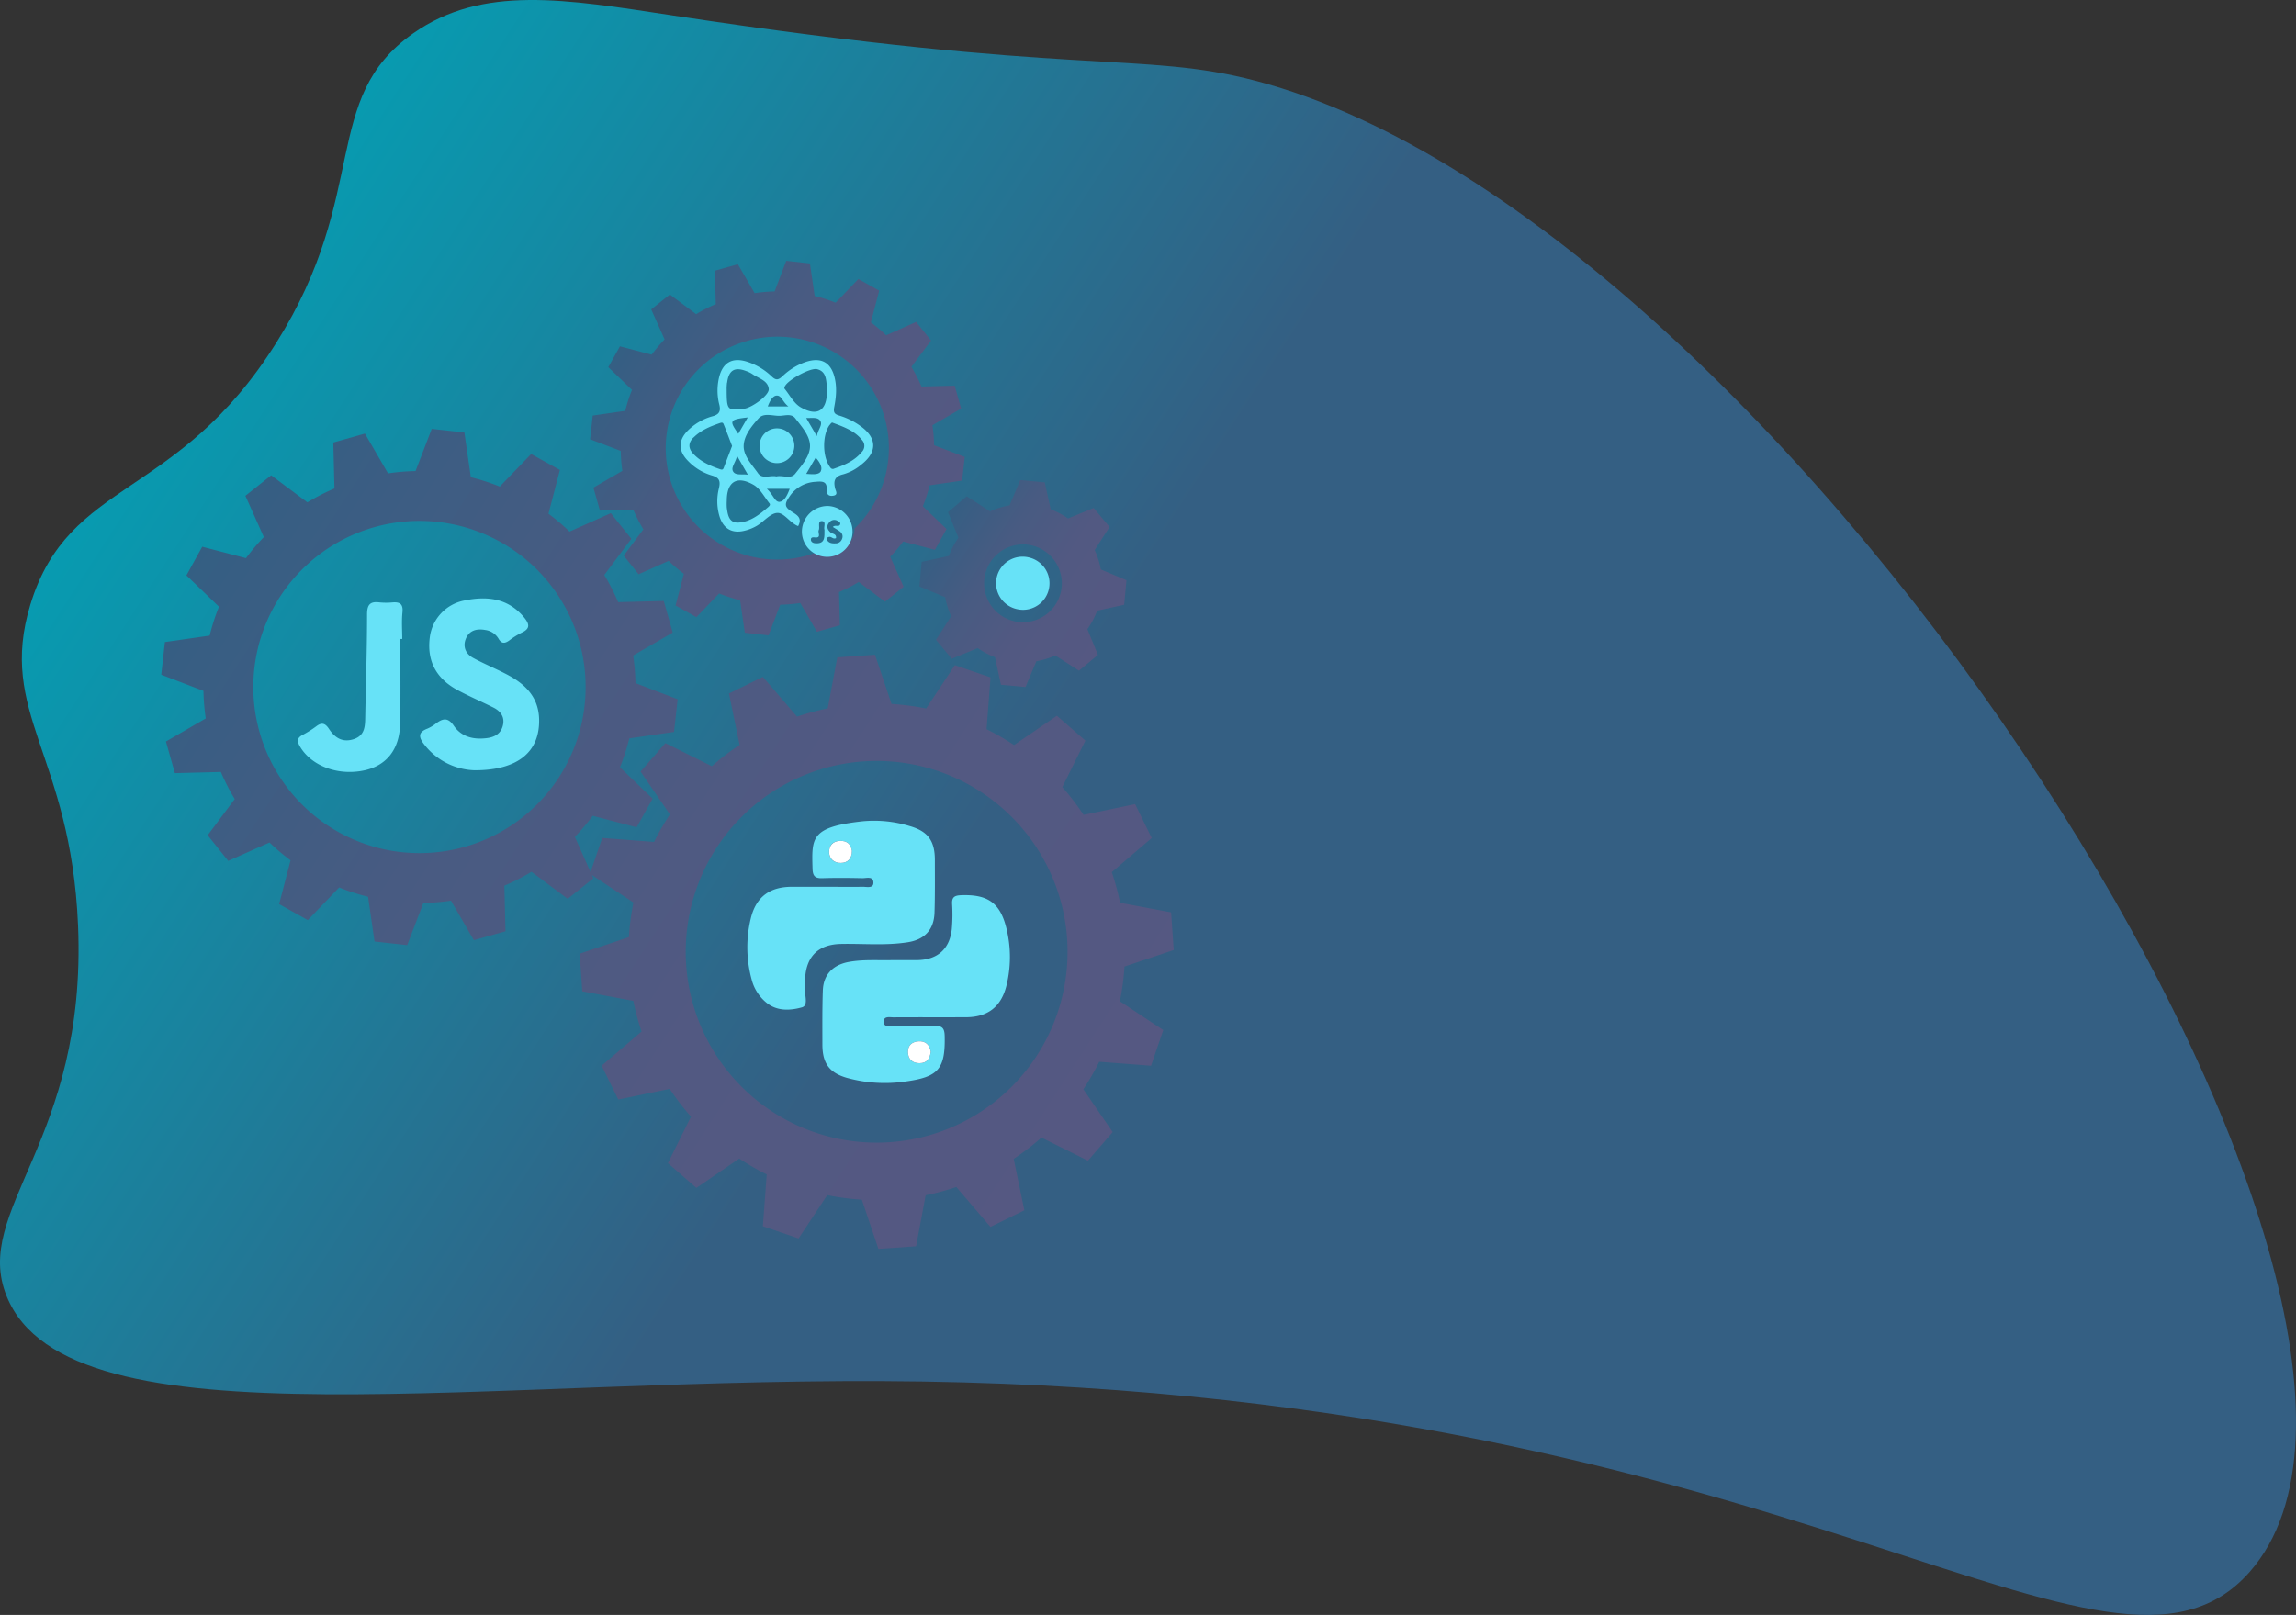 <svg id="Capa_1" data-name="Capa 1" xmlns="http://www.w3.org/2000/svg" xmlns:xlink="http://www.w3.org/1999/xlink" viewBox="0 0 1157.71 814.54"><rect x="0" y="0" width="1157.71" height="814.54" fill="#333333" stroke="none"/><defs><style>.cls-1{fill:url(#Degradado_sin_nombre_14);}.cls-2{fill:#67e2f7;}.cls-3{fill:url(#Degradado_sin_nombre_35);}.cls-4{fill:url(#Degradado_sin_nombre_35-2);}.cls-5{fill:#67e3f8;}.cls-6{fill:url(#Degradado_sin_nombre_35-3);}.cls-7{fill:#fff;}</style><linearGradient id="Degradado_sin_nombre_14" x1="17.66" y1="148.28" x2="476.64" y2="445.27" gradientUnits="userSpaceOnUse"><stop offset="0" stop-color="#00a5b8"/><stop offset="1" stop-color="#345f83"/></linearGradient><linearGradient id="Degradado_sin_nombre_35" x1="472.75" y1="266.43" x2="558.9" y2="322.17" gradientUnits="userSpaceOnUse"><stop offset="0" stop-color="#345f83"/><stop offset="0.04" stop-color="#375e83"/><stop offset="0.32" stop-color="#485b82"/><stop offset="0.62" stop-color="#525982"/><stop offset="1" stop-color="#555882"/></linearGradient><linearGradient id="Degradado_sin_nombre_35-2" x1="312.58" y1="174.61" x2="471.42" y2="277.39" xlink:href="#Degradado_sin_nombre_35"/><linearGradient id="Degradado_sin_nombre_35-3" x1="109.2" y1="264.7" x2="567.38" y2="561.17" xlink:href="#Degradado_sin_nombre_35"/></defs><title>form1</title><path class="cls-1" d="M633.36,40.81c-58.07-15.26-89.77-2-294-33-54.25-8.24-96-15.56-131,9-47,33-21.57,80.53-69,156-50,79.64-104.58,68.46-124,132-16.81,55,20.38,75.47,24,162,4.56,109.15-53.71,143.36-36,187,31.58,77.84,242.54,39.61,462,43,440.94,6.82,597.88,176.79,669,96C1251.34,659.93,904.41,112.05,633.36,40.81Z"/><path class="cls-2" d="M512.58,307.18a13.49,13.49,0,0,0,3.27.4,13.38,13.38,0,0,0,3.25-26.35,13.38,13.38,0,1,0-6.52,25.95Z"/><path class="cls-3" d="M478,258.32l5.27,12.91a39.39,39.39,0,0,0-4.82,9.16l-13.71,3-1.15,12.39,13,5.46a40,40,0,0,0,3,9.56l-7.66,11.9,7.95,9.57L493,326.89a40.08,40.08,0,0,0,8.7,4.59l3,13.9,12.39,1.14,5.47-13a40.31,40.31,0,0,0,9.55-2.92l11.92,7.67,9.57-7.95-5.31-13a39.49,39.49,0,0,0,4.91-9.3l13.64-3L568,292.64l-12.94-5.43a40,40,0,0,0-3.09-9.79l7.49-11.64-8-9.57-12.92,5.28a39.3,39.3,0,0,0-8.74-4.59l-3-13.61-12.39-1.15-5.36,12.76a39.79,39.79,0,0,0-9.85,3l-11.75-7.57Zm18.81,31.11a19.6,19.6,0,0,1,19-14.85,19.63,19.63,0,0,1,19,24.4,19.59,19.59,0,0,1-19,14.84,19.88,19.88,0,0,1-4.79-.59A19.64,19.64,0,0,1,496.81,289.43Z"/><path class="cls-2" d="M256.39,340.6c-5.86-3.16-12.08-5.64-17.92-8.83-3.61-2-5.18-5.53-3.62-9.51,1.73-4.38,5.6-5.31,9.86-4.51a9.21,9.21,0,0,1,6.64,4.34c1.5,2.66,3.16,2.54,5.35,1a39.17,39.17,0,0,1,6.26-3.95c4.58-2.08,4-4.45,1.25-7.8-8.23-9.85-18.95-10.81-30.35-8.4a21.64,21.64,0,0,0-17.12,18.34c-1.6,11.86,3.07,21,14.16,26.88,5.87,3.13,12,5.76,18,8.76,3.67,1.86,5.73,4.91,4.64,9.1s-4.28,5.82-8.28,6.29c-6.59.79-12.6-.66-16.45-6.28-2.9-4.25-5.5-3.74-8.91-1.18a18.86,18.86,0,0,1-4.44,2.67c-4.62,1.78-4.42,4.23-1.72,7.76a33.44,33.44,0,0,0,25.62,13.23c22.3,0,33-9.72,32.47-26.05C271.45,351.69,265.06,345.29,256.39,340.6Z"/><path class="cls-2" d="M198,303.83a34.56,34.56,0,0,1-6.67,0c-4.83-.61-6.25,1.25-6.25,6.13,0,17-.57,34.06-.91,51.08-.09,4.75.08,9.7-5.59,11.69s-9.69-.52-12.63-5c-1.9-2.91-3.64-3.58-6.51-1.38a54,54,0,0,1-6.89,4.34c-2.89,1.56-2.83,3.24-1.24,5.93,5.82,9.82,19.39,14.87,32.68,11.87,10.95-2.47,17.43-10.55,17.75-23.29.35-14.3.08-28.62.08-42.93h1c0-4.44-.36-8.92.1-13.32C203.35,304.79,201.8,303.55,198,303.83Z"/><path class="cls-4" d="M313.81,237.49l-14.59,8.45,3.27,11.57,16.85-.42a78.66,78.66,0,0,0,5.07,9.89l-9.91,13.26,7.51,9.4,15.13-6.75a79.34,79.34,0,0,0,7.69,6.52l-4.19,16,10.5,5.87,11.47-11.95a77.48,77.48,0,0,0,10.57,3.4l2.38,16.4,11.95,1.33L393.43,305a76.9,76.9,0,0,0,10.09-.86l8.39,14.5,11.57-3.27-.42-16.74a79.11,79.11,0,0,0,9.92-5.08l13.26,9.91,9.4-7.51-6.75-15.13a79.34,79.34,0,0,0,6.52-7.69l16,4.19,5.87-10.5-11.95-11.47a77.48,77.48,0,0,0,3.4-10.57l16.4-2.38,1.33-11.95L471,224.57a76.9,76.9,0,0,0-.86-10.09l14.5-8.39-3.27-11.57-16.74.42a79.11,79.11,0,0,0-5.08-9.92l9.91-13.26-7.51-9.4-15.13,6.75a79.34,79.34,0,0,0-7.69-6.52l4.19-16-10.5-5.87-11.47,11.95a77.48,77.48,0,0,0-10.57-3.4l-2.38-16.4-11.95-1.33L390.57,147a78.17,78.17,0,0,0-10.06.85l-8.45-14.59-11.57,3.27.42,16.85a78.66,78.66,0,0,0-9.89,5.07l-13.26-9.91-9.4,7.51,6.75,15.13a79.34,79.34,0,0,0-6.52,7.69l-16-4.19-5.87,10.5,11.95,11.47a77.48,77.48,0,0,0-3.4,10.57l-16.4,2.38-1.33,11.95L313,227.43A78.17,78.17,0,0,0,313.81,237.49Zm62.93-65.56a56.18,56.18,0,0,1,54.15,94.62A12.58,12.58,0,0,1,418,278.86a12.74,12.74,0,0,1-4.6-.92,56.18,56.18,0,1,1-36.64-106Z"/><path class="cls-5" d="M359,239.83c3.89,1.11,4.32,3,3.49,6.51a26.6,26.6,0,0,0,.23,13.83c1.92,6.51,6.45,9.17,13,7.43a22.75,22.75,0,0,0,6-2.47c3.52-2.14,6.8-6.33,10.27-6.43s6.26,5,10.46,6.64c2.42-4.45-1.1-5.84-3.56-7.5-3.06-2.07-3.46-3.49-1.06-7a16.79,16.79,0,0,1,13.34-7.83c3.51-.32,5.92-.32,5.68,4-.14,2.44,1.16,3.39,3.34,3,2.58-.42,1.23-2.37.94-3.54-.94-3.77-.38-6.2,4-7.23a24.54,24.54,0,0,0,9.18-4.92c8.11-6.3,8-13.46-.47-19.46a35.66,35.66,0,0,0-10.69-5.27c-2.36-.69-3-1.61-2.52-4.2.93-4.72,1.41-9.51.35-14.37-1.77-8.14-6.73-11.08-14.7-8.47a31.74,31.74,0,0,0-11.8,7.28c-2,1.84-3.23,2.06-5.29.11a31.91,31.91,0,0,0-12.77-7.59c-7.28-2.2-12,.58-13.82,7.95a28.47,28.47,0,0,0,.11,13.85c.77,3.14,0,4.85-3.28,5.76a28.35,28.35,0,0,0-12.44,7.1c-5,4.91-5.11,10.24-.22,15.3A27.42,27.42,0,0,0,359,239.83Zm28.58,15.73c-4.44,3.81-9.07,7.61-15.11,8-4.88.32-5.52-3.84-6-7.58a28.83,28.83,0,0,1,0-3.48c0-9.52,5.1-12.81,13.52-7.95,3.36,1.94,5.41,6.13,8,9.32C388.55,254.55,388,255.16,387.56,255.56Zm-10.55-45-4.75,8.22C367.58,212.12,367.84,211.61,377,210.54Zm.09,28.87c-3-.44-6.21.5-7.45-1.61s1.16-4.31,2-7.91C373.88,233.84,375.33,236.34,377.1,239.41Zm16,13.68c-2.46.2-3.29-3.78-6.47-6.57h11.54C397.06,249.6,395.55,252.89,393.09,253.09Zm-1.6-12.79c-3.11-.8-7.07,1.57-9.33-1.66-3-4.3-7.38-8.73-7.2-13.89s4-9.84,7.49-13.74c2.77-3.08,7.25-1.12,10.95-1.31,2.53-.13,5.66-1.18,7.53,1.21,3.25,4.18,7.35,8.78,7.48,13.75.14,5.23-4.13,10-7.48,14.26C398.64,241.84,394.65,239.55,391.49,240.3Zm15-29.51c2.94.14,5.88-.6,7.15,1.56,1.18,2-1.13,4.12-1.82,7.59Zm7.39,26.81c-1,2-4.32,1.59-7.39,1.38l4.76-8.17C413.28,232.88,414.84,235.73,413.86,237.6Zm4.48-23.31c.53-.72,1-1.4,1.54-1.07,5.77,2.15,11.11,4.1,14.8,8.77a4.32,4.32,0,0,1-.17,5.93c-3.64,4.42-8.65,6.6-13.9,8.39a1.47,1.47,0,0,1-2-.57C414.68,230.73,414.5,219.52,418.34,214.29Zm-22.6-19.49c1.49-3.21,12.89-9.47,16.21-8.63,4.53,1.14,4.53,5.14,4.95,8.74a26.91,26.91,0,0,1,0,3c-.13,9.31-5,12.31-13.33,7.43-3.35-2-5.43-6.11-8-9.3C395.39,195.8,395.57,195.17,395.74,194.8Zm-4.25,4.72c2.52-.28,3.06,3.24,6,5.46h-10.4C388.06,202.5,389.48,199.74,391.49,199.52Zm-24.9-6.5c.81-6.31,3.76-8.13,9.57-5.9a13.79,13.79,0,0,1,3.14,1.51c3.09,2.21,7.91,3.21,8.28,7.57.26,3.14-8.52,9.42-12.33,9.9-8.66,1.08-8.86.87-8.89-10C366.39,195.67,366.43,194.33,366.59,193Zm-16.88,27.59c3.61-3.6,8.2-5.5,12.91-7.14.79-.28,1.75-.66,2.15.33,1.5,3.65,2.88,7.37,4.32,11.11-1.44,3.76-2.84,7.46-4.27,11.16-.44,1.12-1.28.74-2.06.48-4.9-1.68-9.55-3.79-13.18-7.64C346.94,226.12,347,223.29,349.71,220.61Z"/><path class="cls-2" d="M417.34,255.2a13,13,0,0,0-13,13,12.77,12.77,0,0,0,25.53.38c0-.17,0-.33,0-.51A12.91,12.91,0,0,0,417.34,255.2Zm-1.61,12c-.08,3.43.57,7.23-4.71,6.79-1-.09-2.06-.61-2.13-1.69-.09-1.32.88-1.38,2-1.25,3.47.37,1.38-2.39,1.95-3.65.68-1.54-.72-4.59,1.52-4.58C416.81,262.85,415.2,265.78,415.73,267.2Zm8.89,4.5a3.36,3.36,0,0,1-3.39,2.36c-1.56.08-3.1-.13-4-1.4-.8-1.08-.06-1.86,1.16-1.9,1,0,1.9,1.36,3.16.62.27-2.29-1.86-2-2.82-2.9-1.82-1.62-2.06-3.41-.47-5.15a3.21,3.21,0,0,1,4.08-.64c.77.41,1.64.89,1.27,1.8-.64,1.55-2.43-.06-3.66,1.29,1.48.94,2.63,1.58,3.67,2.37A3,3,0,0,1,424.62,271.7Z"/><path class="cls-2" d="M391.74,216.05a8.77,8.77,0,0,0-.39,17.53,8.77,8.77,0,1,0,.39-17.53Z"/><path class="cls-6" d="M567,487.51l24.83-8.35-1.33-19-25.73-4.82a123.91,123.91,0,0,0-4.17-15.45l20.14-17.22-8.38-17.09L546.38,411a125.57,125.57,0,0,0-10.73-14l11.64-23.45L532.93,361l-21.62,14.79a124.5,124.5,0,0,0-13.86-8l2-26.14-18-6.16-14.46,21.86a125.88,125.88,0,0,0-17.45-2.3l-8.35-24.82-19,1.32-4.83,25.73a124.85,124.85,0,0,0-15.45,4.17L384.66,341.4l-17.1,8.38,5.37,25.94a123.36,123.36,0,0,0-14,10.73L335.51,374.8,323,389.17l14.79,21.61a126.42,126.42,0,0,0-8,13.86l-26.13-2-5.89,17.2-7.91-17.75a109.25,109.25,0,0,0,9-10.62L321,417.27l8.09-14.46L312.61,387a109.63,109.63,0,0,0,4.7-14.58l22.56-3.26,1.83-16.47-21.27-8.15a109.64,109.64,0,0,0-1.16-13.93l19.94-11.55-4.51-15.94-23,.58a107.56,107.56,0,0,0-7-13.69l13.64-18.25L308,258.83l-20.82,9.28a109.25,109.25,0,0,0-10.62-9l5.76-22.07L267.81,229,252,245.41a109.63,109.63,0,0,0-14.58-4.7l-3.26-22.56-16.47-1.84-8.16,21.28a108.87,108.87,0,0,0-13.88,1.16L184,218.68l-15.94,4.5.58,23.18a109.59,109.59,0,0,0-13.65,7l-18.25-13.63-13,10.34,9.29,20.82a108.07,108.07,0,0,0-9,10.62l-22.07-5.76L94,290.2,110.41,306a109.63,109.63,0,0,0-4.7,14.58l-22.56,3.26-1.84,16.47,21.28,8.15a110.7,110.7,0,0,0,1.15,13.89L83.67,374l4.51,15.95,23.18-.59a109,109,0,0,0,7,13.66l-13.64,18.25,10.35,12.94,20.82-9.28a108.07,108.07,0,0,0,10.62,9L140.75,456l14.45,8.09L171,447.61a110.24,110.24,0,0,0,14.59,4.7l3.26,22.56,16.47,1.83,8.15-21.27a109.64,109.64,0,0,0,13.93-1.16l11.54,19.94,15.95-4.5-.58-23a106.77,106.77,0,0,0,13.68-7l18.26,13.64L299.19,443l-.73-1.65,20.94,13.86a124.37,124.37,0,0,0-2.29,17.45L292.28,481l1.32,19,25.74,4.82a123.12,123.12,0,0,0,4.17,15.45l-20.14,17.22,8.38,17.09,25.94-5.37a125.57,125.57,0,0,0,10.73,14l-11.64,23.44,14.36,12.5,21.62-14.8a123.79,123.79,0,0,0,13.85,8l-1.95,26.14,18,6.16,14.46-21.86a125.88,125.88,0,0,0,17.45,2.3l8.35,24.82,19-1.32,4.82-25.73a125.67,125.67,0,0,0,15.45-4.17l17.22,20.13,17.1-8.38-5.38-25.94a125.57,125.57,0,0,0,14-10.73l23.45,11.65L561.05,571l-14.79-21.61a128.06,128.06,0,0,0,8-13.86l26.13,2,6.16-18L564.66,505A124.38,124.38,0,0,0,567,487.51ZM234.27,427.14a83.78,83.78,0,1,1,57.87-103.39A83.78,83.78,0,0,1,234.27,427.14ZM484.41,566.49a96.26,96.26,0,1,1,44.05-128.8A96.26,96.26,0,0,1,484.41,566.49Z"/><path class="cls-2" d="M484.59,451.52c-3.31.12-4.7,1-4.51,4.42a84.44,84.44,0,0,1-.13,12.32c-.95,10.32-7.19,15.89-17.53,16-4.12,0-8.24,0-12.36,0-7.35.18-14.72-.42-22,.9-8,1.45-12.87,6.33-13.16,14.42-.32,9.07-.23,18.16-.22,27.24,0,9.49,3.52,14.39,12.73,16.93a71.52,71.52,0,0,0,28.93,1.76c16.71-2.26,20.33-6.19,20-22.8-.07-3.85-1-5.42-5.11-5.26-6.93.28-13.88.12-20.82.05-1.82,0-4.66.65-4.81-1.91-.19-3.28,2.95-2.46,4.9-2.47,12.14-.08,24.28,0,36.43-.05,11,0,17.85-5.16,20.53-15.88a60.26,60.26,0,0,0,.17-28.26C504.55,455.51,498.28,451,484.59,451.52Zm-21.52,73.72c3.59-.27,5.65,1.67,6.22,5.22-.37,3.4-1.86,5.8-5.65,5.79-3.62,0-5.72-2-5.82-5.58C457.72,527.28,459.89,525.48,463.07,525.24Z"/><path class="cls-2" d="M424.07,476.1c11.25-.23,22.54.91,33.75-.87,8.39-1.34,13.1-6.33,13.38-14.87.29-8.86.19-17.73.18-26.6,0-9.59-3.44-14.44-12.55-17.08a61.34,61.34,0,0,0-23.77-2.46c-26.32,2.88-25.79,8.35-25.35,23.94.1,3.72,1.3,4.89,4.92,4.77,6.72-.21,13.45-.16,20.16,0,2.1.05,5.65-1.21,5.61,2.34,0,2.89-3.33,2-5.32,2-6.29.11-12.58,0-18.87,0H399.3c-11.14,0-18,5.05-20.67,15.72a61.71,61.71,0,0,0,.31,30.78,22.26,22.26,0,0,0,7.45,11.9c5.5,4.54,12.27,4,18,2.4,3.64-1.06.9-7,1.49-10.65.24-1.48,0-3,.13-4.53C406.8,482,413,476.32,424.07,476.1Zm0-40.86c-3.41.09-5.9-1.85-6-5.36s1.89-5.66,5.53-5.76,5.52,1.82,5.95,5.07C429.53,433.08,427.55,435.16,424.08,435.24Z"/><path class="cls-7" d="M463.64,536.25c3.79,0,5.28-2.39,5.65-5.79-.57-3.55-2.63-5.49-6.22-5.22-3.18.24-5.35,2-5.25,5.43C457.92,534.25,460,536.23,463.64,536.25Z"/><path class="cls-7" d="M423.61,424.12c-3.64.1-5.63,2.35-5.53,5.76s2.59,5.45,6,5.36,5.45-2.16,5.48-6.05C429.13,425.94,427.18,424,423.61,424.12Z"/></svg>